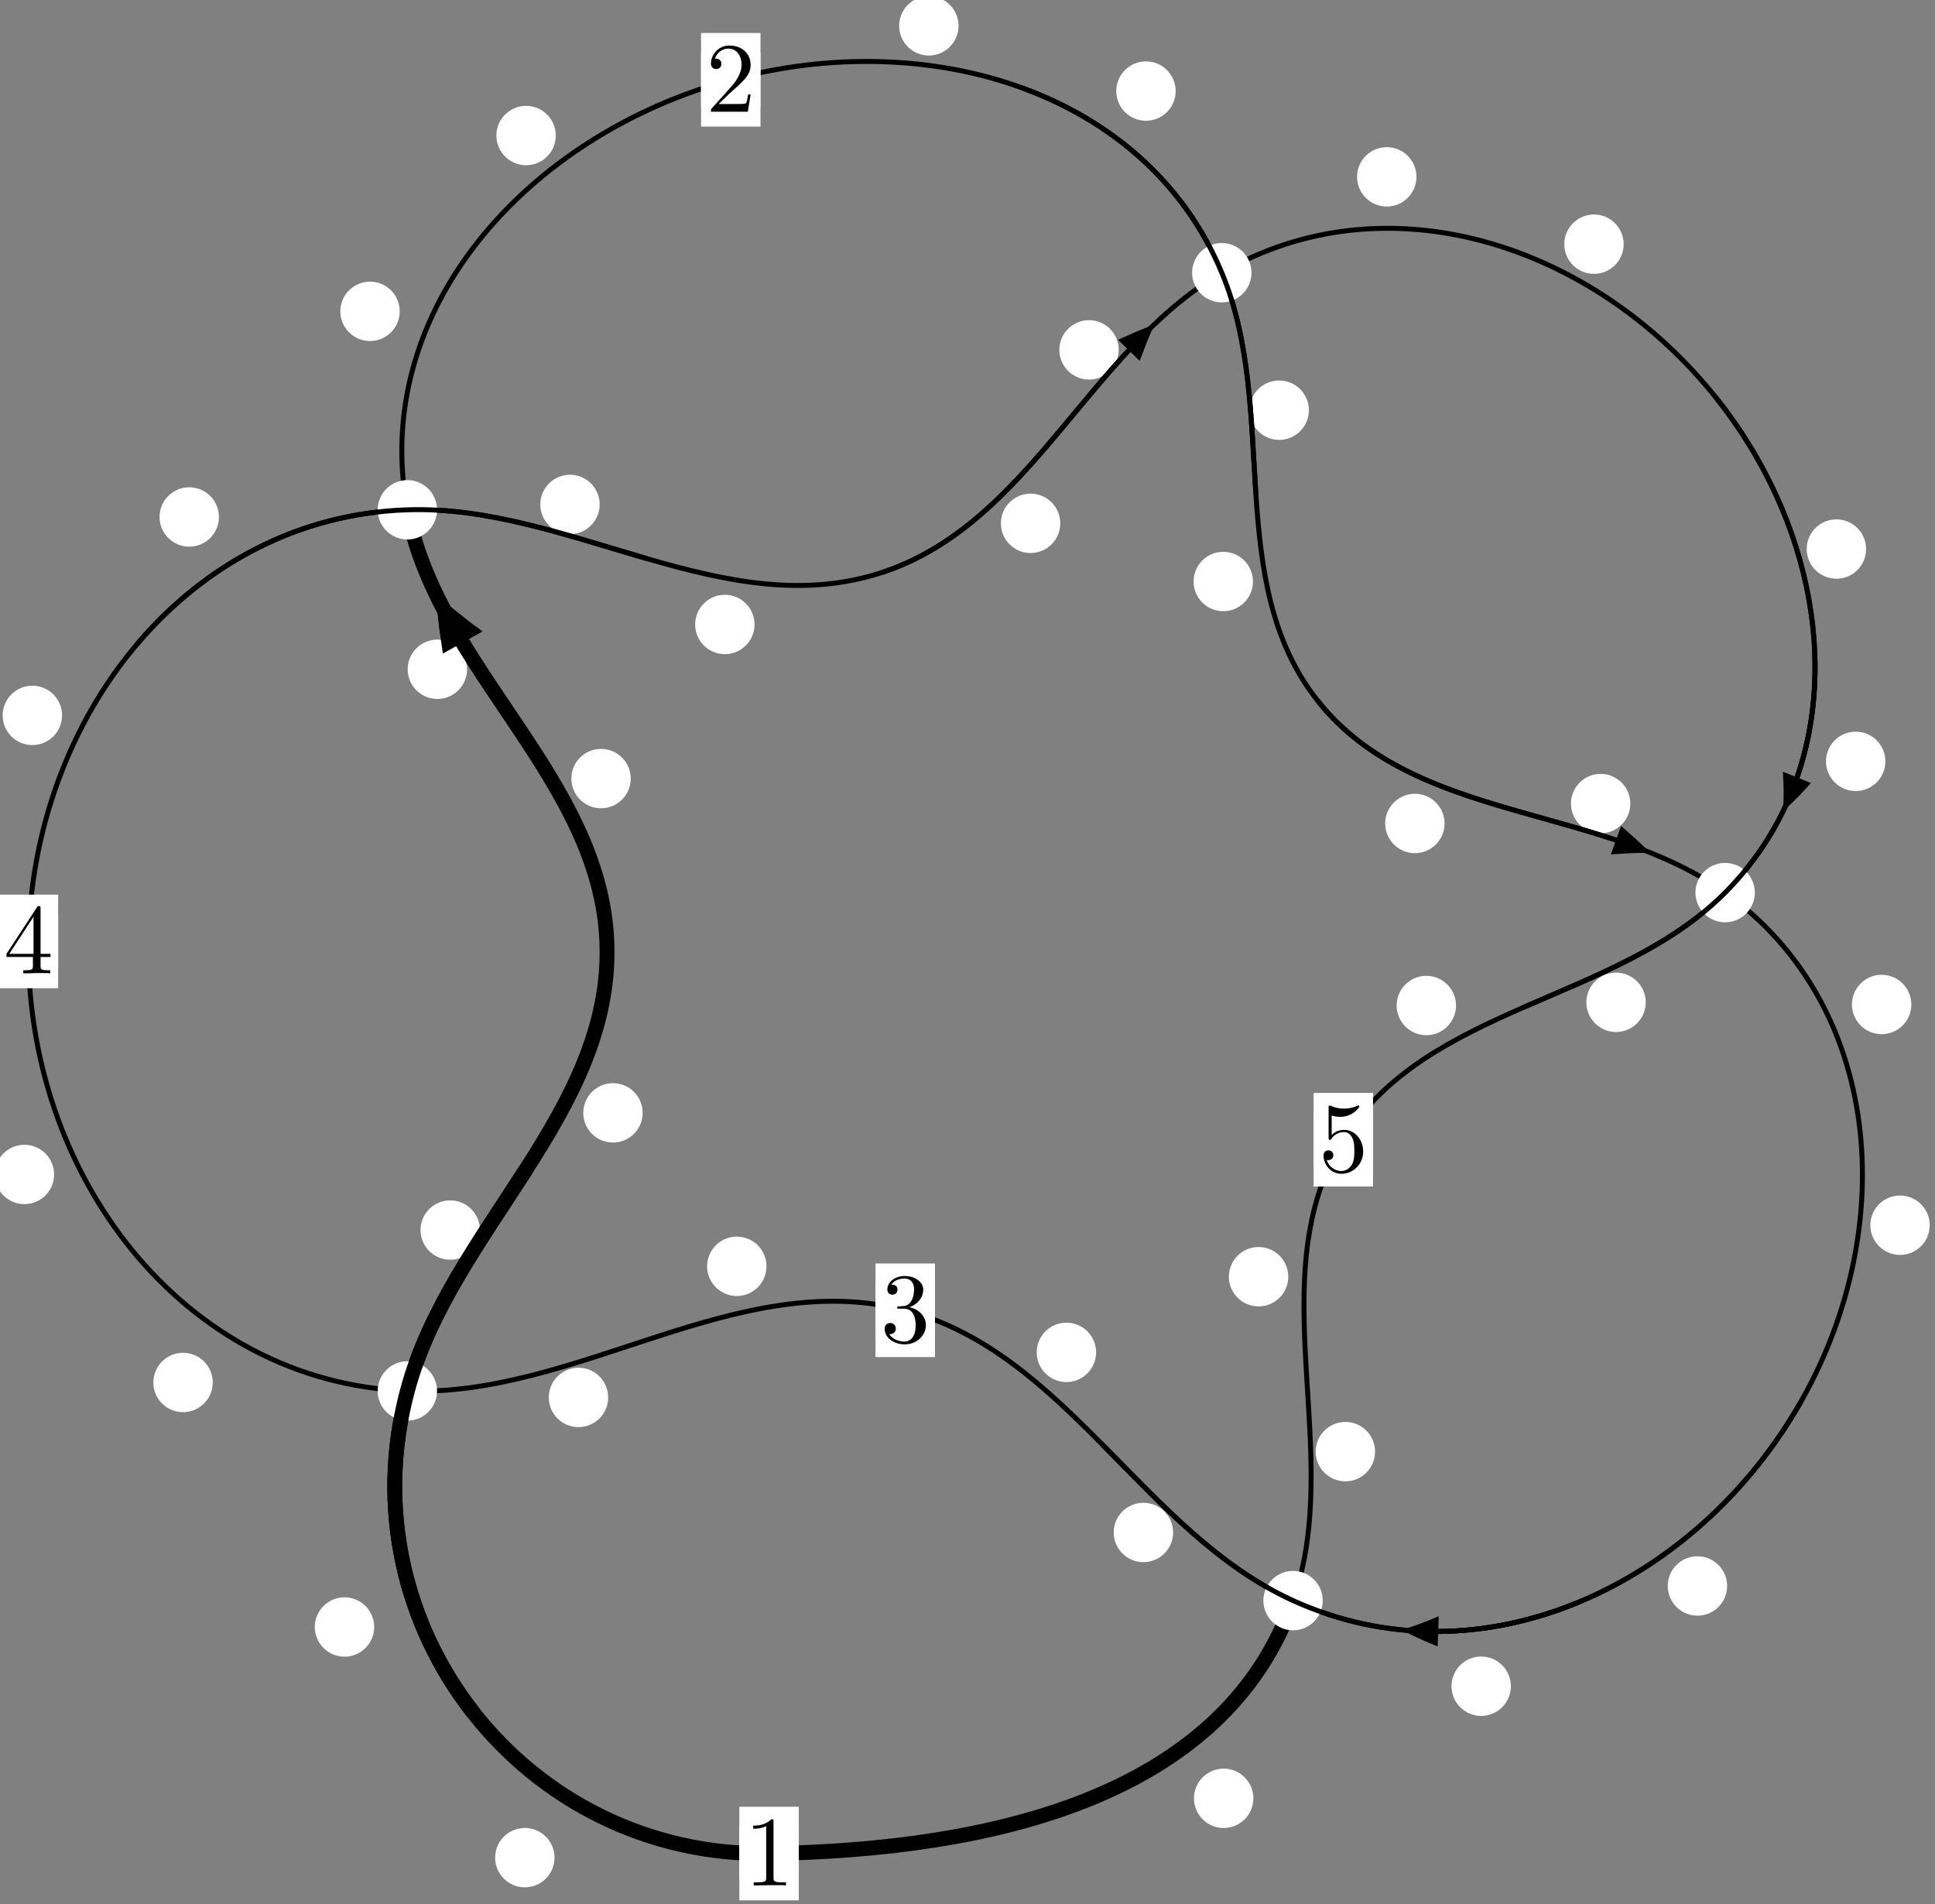 <?xml version="1.0"?>
<!-- Created by MetaPost 1.999 on 2021.07.06:0008 -->
<svg version="1.1" xmlns="http://www.w3.org/2000/svg" xmlns:xlink="http://www.w3.org/1999/xlink" width="194.753" height="191.657" viewBox="0 0 194.753 191.657">
<rect x="0" y="0" width="194.753" height="191.657" fill="#808080" stroke="none"/>
<!-- Original BoundingBox: -41.531754 -51.269180 153.221619 140.387878 -->
  <defs>
    <g transform="scale(0.01,0.01)" id="GLYPHcmr10_49">
      <path style="fill-rule: evenodd;" d="M294 -640C294 -664,294 -666,271 -666C209 -602,121 -602,89 -602L89 -571C109 -571,168 -571,220 -597L220 -79C220 -43,217 -31,127 -31L95 -31L95 -0L257 -0L130 -3L217 -3L257 -3L297 -3L384 -3L419 -0L419 -31L387 -31C297 -31,294 -42,294 -79"></path>
    </g>
    <g transform="scale(0.01,0.01)" id="GLYPHcmr10_50">
      <path style="fill-rule: evenodd;" d="M127 -77L233 -180C389 -318,449 -372,449 -472C449 -586,359 -666,237 -666C124 -666,50 -574,50 -485C50 -429,100 -429,103 -429C120 -429,155 -441,155 -482C155 -508,137 -534,102 -534C94 -534,92 -534,89 -533C112 -598,166 -635,224 -635C315 -635,358 -554,358 -472C358 -392,308 -313,253 -251L61 -37C50 -26,50 -24,50 -0L421 -0L449 -174L424 -174C419 -144,412 -100,402 -85C395 -77,329 -77,307 -77"></path>
    </g>
    <g transform="scale(0.01,0.01)" id="GLYPHcmr10_51">
      <path style="fill-rule: evenodd;" d="M290 -352C372 -379,430 -449,430 -528C430 -610,342 -666,246 -666C145 -666,69 -606,69 -530C69 -497,91 -478,120 -478C151 -478,171 -500,171 -529C171 -579,124 -579,109 -579C140 -628,206 -641,242 -641C283 -641,338 -619,338 -529C338 -517,336 -459,310 -415C280 -367,246 -364,221 -363C213 -362,189 -360,182 -360C174 -359,167 -358,167 -348C167 -337,174 -337,191 -337L235 -337C317 -337,354 -269,354 -171C354 -35,285 -6,241 -6C198 -6,123 -23,88 -82C123 -77,154 -99,154 -137C154 -173,127 -193,98 -193C74 -193,42 -179,42 -135C42 -44,135 22,244 22C366 22,457 -69,457 -171C457 -253,394 -331,290 -352"></path>
    </g>
    <g transform="scale(0.01,0.01)" id="GLYPHcmr10_52">
      <path style="fill-rule: evenodd;" d="M294 -165L294 -78C294 -42,292 -31,218 -31L197 -31L197 -0L332 -0L238 -3L290 -3L332 -3L374 -3L427 -3L468 -0L468 -31L447 -31C373 -31,371 -42,371 -78L371 -165L471 -165L471 -196L371 -196L371 -651C371 -671,371 -677,355 -677C346 -677,343 -677,335 -665L28 -196L28 -165M300 -196L56 -196L300 -569"></path>
    </g>
    <g transform="scale(0.01,0.01)" id="GLYPHcmr10_53">
      <path style="fill-rule: evenodd;" d="M449 -201C449 -320,367 -420,259 -420C211 -420,168 -404,132 -369L132 -564C152 -558,185 -551,217 -551C340 -551,410 -642,410 -655C410 -661,407 -666,400 -666C399 -666,397 -666,392 -663C372 -654,323 -634,256 -634C216 -634,170 -641,123 -662C115 -665,113 -665,111 -665C101 -665,101 -657,101 -641L101 -345C101 -327,101 -319,115 -319C122 -319,124 -322,128 -328C139 -344,176 -398,257 -398C309 -398,334 -352,342 -334C358 -297,360 -258,360 -208C360 -173,360 -113,336 -71C312 -32,275 -6,229 -6C156 -6,99 -59,82 -118C85 -117,88 -116,99 -116C132 -116,149 -141,149 -165C149 -189,132 -214,99 -214C85 -214,50 -207,50 -161C50 -75,119 22,231 22C347 22,449 -74,449 -201"></path>
    </g>
  </defs>
  <path d="M55.812 186.971C55.812 186.178,55.497 185.418,54.937 184.857C54.376 184.297,53.616 183.982,52.823 183.982C52.031 183.982,51.27 184.297,50.71 184.857C50.149 185.418,49.834 186.178,49.834 186.971C49.834 187.763,50.149 188.523,50.71 189.084C51.27 189.644,52.031 189.959,52.823 189.959C53.616 189.959,54.376 189.644,54.937 189.084C55.497 188.523,55.812 187.763,55.812 186.971Z" style="fill: rgb(100%,100%,100%);stroke: none;"></path>
  <path d="M80.393 186.559C80.393 185.766,80.078 185.006,79.518 184.446C78.957 183.885,78.197 183.57,77.404 183.57C76.612 183.57,75.851 183.885,75.291 184.446C74.73 185.006,74.415 185.766,74.415 186.559C74.415 187.352,74.73 188.112,75.291 188.672C75.851 189.233,76.612 189.548,77.404 189.548C78.197 189.548,78.957 189.233,79.518 188.672C80.078 188.112,80.393 187.352,80.393 186.559Z" style="fill: rgb(100%,100%,100%);stroke: none;"></path>
  <path d="M48.303 123.804C48.303 123.012,47.988 122.251,47.428 121.691C46.867 121.13,46.107 120.816,45.314 120.816C44.522 120.816,43.761 121.13,43.201 121.691C42.64 122.251,42.325 123.012,42.325 123.804C42.325 124.597,42.64 125.357,43.201 125.918C43.761 126.478,44.522 126.793,45.314 126.793C46.107 126.793,46.867 126.478,47.428 125.918C47.988 125.357,48.303 124.597,48.303 123.804Z" style="fill: rgb(100%,100%,100%);stroke: none;"></path>
  <path d="M37.661 163.756C37.661 162.963,37.346 162.203,36.785 161.643C36.225 161.082,35.465 160.767,34.672 160.767C33.879 160.767,33.119 161.082,32.559 161.643C31.998 162.203,31.683 162.963,31.683 163.756C31.683 164.549,31.998 165.309,32.559 165.869C33.119 166.43,33.879 166.745,34.672 166.745C35.465 166.745,36.225 166.43,36.785 165.869C37.346 165.309,37.661 164.549,37.661 163.756Z" style="fill: rgb(100%,100%,100%);stroke: none;"></path>
  <path d="M63.482 78.364C63.482 77.571,63.168 76.811,62.607 76.251C62.047 75.69,61.286 75.375,60.494 75.375C59.701 75.375,58.941 75.69,58.38 76.251C57.82 76.811,57.505 77.571,57.505 78.364C57.505 79.157,57.82 79.917,58.38 80.477C58.941 81.038,59.701 81.353,60.494 81.353C61.286 81.353,62.047 81.038,62.607 80.477C63.168 79.917,63.482 79.157,63.482 78.364Z" style="fill: rgb(100%,100%,100%);stroke: none;"></path>
  <path d="M64.682 112.01C64.682 111.217,64.367 110.457,63.807 109.897C63.246 109.336,62.486 109.021,61.693 109.021C60.901 109.021,60.141 109.336,59.58 109.897C59.02 110.457,58.705 111.217,58.705 112.01C58.705 112.803,59.02 113.563,59.58 114.123C60.141 114.684,60.901 114.999,61.693 114.999C62.486 114.999,63.246 114.684,63.807 114.123C64.367 113.563,64.682 112.803,64.682 112.01Z" style="fill: rgb(100%,100%,100%);stroke: none;"></path>
  <path d="M40.23 31.335C40.23 30.542,39.916 29.782,39.355 29.222C38.795 28.661,38.034 28.346,37.242 28.346C36.449 28.346,35.689 28.661,35.128 29.222C34.568 29.782,34.253 30.542,34.253 31.335C34.253 32.128,34.568 32.888,35.128 33.448C35.689 34.009,36.449 34.324,37.242 34.324C38.034 34.324,38.795 34.009,39.355 33.448C39.916 32.888,40.23 32.128,40.23 31.335Z" style="fill: rgb(100%,100%,100%);stroke: none;"></path>
  <path d="M47.009 67.362C47.009 66.57,46.694 65.81,46.133 65.249C45.573 64.689,44.813 64.374,44.02 64.374C43.227 64.374,42.467 64.689,41.907 65.249C41.346 65.81,41.031 66.57,41.031 67.362C41.031 68.155,41.346 68.915,41.907 69.476C42.467 70.036,43.227 70.351,44.02 70.351C44.813 70.351,45.573 70.036,46.133 69.476C46.694 68.915,47.009 68.155,47.009 67.362Z" style="fill: rgb(100%,100%,100%);stroke: none;"></path>
  <path d="M96.474 2.601C96.474 1.808,96.159 1.048,95.599 0.488C95.038 -0.073,94.278 -0.388,93.486 -0.388C92.693 -0.388,91.933 -0.073,91.372 0.488C90.812 1.048,90.497 1.808,90.497 2.601C90.497 3.394,90.812 4.154,91.372 4.714C91.933 5.275,92.693 5.59,93.486 5.59C94.278 5.59,95.038 5.275,95.599 4.714C96.159 4.154,96.474 3.394,96.474 2.601Z" style="fill: rgb(100%,100%,100%);stroke: none;"></path>
  <path d="M55.938 13.643C55.938 12.85,55.623 12.09,55.063 11.53C54.502 10.969,53.742 10.654,52.949 10.654C52.157 10.654,51.396 10.969,50.836 11.53C50.275 12.09,49.96 12.85,49.96 13.643C49.96 14.436,50.275 15.196,50.836 15.756C51.396 16.317,52.157 16.632,52.949 16.632C53.742 16.632,54.502 16.317,55.063 15.756C55.623 15.196,55.938 14.436,55.938 13.643Z" style="fill: rgb(100%,100%,100%);stroke: none;"></path>
  <path d="M131.736 41.285C131.736 40.492,131.421 39.732,130.86 39.172C130.3 38.611,129.54 38.296,128.747 38.296C127.954 38.296,127.194 38.611,126.634 39.172C126.073 39.732,125.758 40.492,125.758 41.285C125.758 42.078,126.073 42.838,126.634 43.398C127.194 43.959,127.954 44.274,128.747 44.274C129.54 44.274,130.3 43.959,130.86 43.398C131.421 42.838,131.736 42.078,131.736 41.285Z" style="fill: rgb(100%,100%,100%);stroke: none;"></path>
  <path d="M118.327 9.166C118.327 8.374,118.012 7.613,117.451 7.053C116.891 6.492,116.131 6.177,115.338 6.177C114.545 6.177,113.785 6.492,113.225 7.053C112.664 7.613,112.349 8.374,112.349 9.166C112.349 9.959,112.664 10.719,113.225 11.28C113.785 11.84,114.545 12.155,115.338 12.155C116.131 12.155,116.891 11.84,117.451 11.28C118.012 10.719,118.327 9.959,118.327 9.166Z" style="fill: rgb(100%,100%,100%);stroke: none;"></path>
  <path d="M145.393 82.883C145.393 82.09,145.078 81.33,144.517 80.77C143.957 80.209,143.197 79.894,142.404 79.894C141.611 79.894,140.851 80.209,140.291 80.77C139.73 81.33,139.415 82.09,139.415 82.883C139.415 83.676,139.73 84.436,140.291 84.996C140.851 85.557,141.611 85.872,142.404 85.872C143.197 85.872,143.957 85.557,144.517 84.996C145.078 84.436,145.393 83.676,145.393 82.883Z" style="fill: rgb(100%,100%,100%);stroke: none;"></path>
  <path d="M126.107 58.529C126.107 57.737,125.792 56.977,125.232 56.416C124.671 55.856,123.911 55.541,123.118 55.541C122.326 55.541,121.565 55.856,121.005 56.416C120.445 56.977,120.13 57.737,120.13 58.529C120.13 59.322,120.445 60.082,121.005 60.643C121.565 61.203,122.326 61.518,123.118 61.518C123.911 61.518,124.671 61.203,125.232 60.643C125.792 60.082,126.107 59.322,126.107 58.529Z" style="fill: rgb(100%,100%,100%);stroke: none;"></path>
  <path d="M192.371 101.102C192.371 100.309,192.056 99.549,191.496 98.989C190.935 98.428,190.175 98.113,189.382 98.113C188.59 98.113,187.83 98.428,187.269 98.989C186.709 99.549,186.394 100.309,186.394 101.102C186.394 101.895,186.709 102.655,187.269 103.215C187.83 103.776,188.59 104.091,189.382 104.091C190.175 104.091,190.935 103.776,191.496 103.215C192.056 102.655,192.371 101.895,192.371 101.102Z" style="fill: rgb(100%,100%,100%);stroke: none;"></path>
  <path d="M164.089 80.883C164.089 80.09,163.774 79.33,163.213 78.769C162.653 78.209,161.893 77.894,161.1 77.894C160.307 77.894,159.547 78.209,158.987 78.769C158.426 79.33,158.111 80.09,158.111 80.883C158.111 81.675,158.426 82.435,158.987 82.996C159.547 83.556,160.307 83.871,161.1 83.871C161.893 83.871,162.653 83.556,163.213 82.996C163.774 82.435,164.089 81.675,164.089 80.883Z" style="fill: rgb(100%,100%,100%);stroke: none;"></path>
  <path d="M173.832 159.628C173.832 158.835,173.517 158.075,172.956 157.515C172.396 156.954,171.636 156.639,170.843 156.639C170.05 156.639,169.29 156.954,168.73 157.515C168.169 158.075,167.854 158.835,167.854 159.628C167.854 160.421,168.169 161.181,168.73 161.741C169.29 162.302,170.05 162.617,170.843 162.617C171.636 162.617,172.396 162.302,172.956 161.741C173.517 161.181,173.832 160.421,173.832 159.628Z" style="fill: rgb(100%,100%,100%);stroke: none;"></path>
  <path d="M194.222 123.318C194.222 122.525,193.907 121.765,193.346 121.205C192.786 120.644,192.026 120.329,191.233 120.329C190.44 120.329,189.68 120.644,189.12 121.205C188.559 121.765,188.244 122.525,188.244 123.318C188.244 124.111,188.559 124.871,189.12 125.431C189.68 125.992,190.44 126.307,191.233 126.307C192.026 126.307,192.786 125.992,193.346 125.431C193.907 124.871,194.222 124.111,194.222 123.318Z" style="fill: rgb(100%,100%,100%);stroke: none;"></path>
  <path d="M118.07 154.243C118.07 153.45,117.755 152.69,117.195 152.129C116.634 151.569,115.874 151.254,115.081 151.254C114.288 151.254,113.528 151.569,112.968 152.129C112.407 152.69,112.092 153.45,112.092 154.243C112.092 155.035,112.407 155.795,112.968 156.356C113.528 156.916,114.288 157.231,115.081 157.231C115.874 157.231,116.634 156.916,117.195 156.356C117.755 155.795,118.07 155.035,118.07 154.243Z" style="fill: rgb(100%,100%,100%);stroke: none;"></path>
  <path d="M152.065 169.718C152.065 168.925,151.751 168.165,151.19 167.604C150.63 167.044,149.869 166.729,149.077 166.729C148.284 166.729,147.524 167.044,146.963 167.604C146.403 168.165,146.088 168.925,146.088 169.718C146.088 170.51,146.403 171.271,146.963 171.831C147.524 172.392,148.284 172.707,149.077 172.707C149.869 172.707,150.63 172.392,151.19 171.831C151.751 171.271,152.065 170.51,152.065 169.718Z" style="fill: rgb(100%,100%,100%);stroke: none;"></path>
  <path d="M77.146 127.454C77.146 126.661,76.831 125.901,76.27 125.34C75.71 124.78,74.95 124.465,74.157 124.465C73.364 124.465,72.604 124.78,72.044 125.34C71.483 125.901,71.168 126.661,71.168 127.454C71.168 128.246,71.483 129.007,72.044 129.567C72.604 130.128,73.364 130.442,74.157 130.442C74.95 130.442,75.71 130.128,76.27 129.567C76.831 129.007,77.146 128.246,77.146 127.454Z" style="fill: rgb(100%,100%,100%);stroke: none;"></path>
  <path d="M110.32 136.115C110.32 135.322,110.005 134.562,109.445 134.001C108.885 133.441,108.124 133.126,107.332 133.126C106.539 133.126,105.779 133.441,105.218 134.001C104.658 134.562,104.343 135.322,104.343 136.115C104.343 136.907,104.658 137.668,105.218 138.228C105.779 138.789,106.539 139.104,107.332 139.104C108.124 139.104,108.885 138.789,109.445 138.228C110.005 137.668,110.32 136.907,110.32 136.115Z" style="fill: rgb(100%,100%,100%);stroke: none;"></path>
  <path d="M21.412 139.146C21.412 138.353,21.097 137.593,20.536 137.033C19.976 136.472,19.215 136.157,18.423 136.157C17.63 136.157,16.87 136.472,16.309 137.033C15.749 137.593,15.434 138.353,15.434 139.146C15.434 139.939,15.749 140.699,16.309 141.259C16.87 141.82,17.63 142.135,18.423 142.135C19.215 142.135,19.976 141.82,20.536 141.259C21.097 140.699,21.412 139.939,21.412 139.146Z" style="fill: rgb(100%,100%,100%);stroke: none;"></path>
  <path d="M61.21 140.651C61.21 139.859,60.895 139.098,60.335 138.538C59.774 137.977,59.014 137.663,58.221 137.663C57.429 137.663,56.669 137.977,56.108 138.538C55.548 139.098,55.233 139.859,55.233 140.651C55.233 141.444,55.548 142.204,56.108 142.765C56.669 143.325,57.429 143.64,58.221 143.64C59.014 143.64,59.774 143.325,60.335 142.765C60.895 142.204,61.21 141.444,61.21 140.651Z" style="fill: rgb(100%,100%,100%);stroke: none;"></path>
  <path d="M6.245 72.004C6.245 71.211,5.93 70.451,5.37 69.89C4.809 69.33,4.049 69.015,3.256 69.015C2.464 69.015,1.703 69.33,1.143 69.89C0.582 70.451,0.268 71.211,0.268 72.004C0.268 72.796,0.582 73.557,1.143 74.117C1.703 74.678,2.464 74.993,3.256 74.993C4.049 74.993,4.809 74.678,5.37 74.117C5.93 73.557,6.245 72.796,6.245 72.004Z" style="fill: rgb(100%,100%,100%);stroke: none;"></path>
  <path d="M5.446 118.209C5.446 117.416,5.131 116.656,4.57 116.095C4.01 115.535,3.25 115.22,2.457 115.22C1.664 115.22,0.904 115.535,0.344 116.095C-0.217 116.656,-0.532 117.416,-0.532 118.209C-0.532 119.001,-0.217 119.761,0.344 120.322C0.904 120.882,1.664 121.197,2.457 121.197C3.25 121.197,4.01 120.882,4.57 120.322C5.131 119.761,5.446 119.001,5.446 118.209Z" style="fill: rgb(100%,100%,100%);stroke: none;"></path>
  <path d="M60.356 50.772C60.356 49.979,60.041 49.219,59.481 48.659C58.92 48.098,58.16 47.783,57.368 47.783C56.575 47.783,55.815 48.098,55.254 48.659C54.694 49.219,54.379 49.979,54.379 50.772C54.379 51.565,54.694 52.325,55.254 52.885C55.815 53.446,56.575 53.761,57.368 53.761C58.16 53.761,58.92 53.446,59.481 52.885C60.041 52.325,60.356 51.565,60.356 50.772Z" style="fill: rgb(100%,100%,100%);stroke: none;"></path>
  <path d="M22.036 52.033C22.036 51.24,21.721 50.48,21.16 49.919C20.6 49.359,19.84 49.044,19.047 49.044C18.254 49.044,17.494 49.359,16.934 49.919C16.373 50.48,16.058 51.24,16.058 52.033C16.058 52.825,16.373 53.586,16.934 54.146C17.494 54.707,18.254 55.021,19.047 55.021C19.84 55.021,20.6 54.707,21.16 54.146C21.721 53.586,22.036 52.825,22.036 52.033Z" style="fill: rgb(100%,100%,100%);stroke: none;"></path>
  <path d="M106.714 52.673C106.714 51.88,106.399 51.12,105.838 50.56C105.278 49.999,104.518 49.684,103.725 49.684C102.932 49.684,102.172 49.999,101.612 50.56C101.051 51.12,100.736 51.88,100.736 52.673C100.736 53.466,101.051 54.226,101.612 54.786C102.172 55.347,102.932 55.662,103.725 55.662C104.518 55.662,105.278 55.347,105.838 54.786C106.399 54.226,106.714 53.466,106.714 52.673Z" style="fill: rgb(100%,100%,100%);stroke: none;"></path>
  <path d="M75.943 62.853C75.943 62.06,75.628 61.3,75.067 60.74C74.507 60.179,73.747 59.864,72.954 59.864C72.161 59.864,71.401 60.179,70.841 60.74C70.28 61.3,69.965 62.06,69.965 62.853C69.965 63.646,70.28 64.406,70.841 64.966C71.401 65.527,72.161 65.842,72.954 65.842C73.747 65.842,74.507 65.527,75.067 64.966C75.628 64.406,75.943 63.646,75.943 62.853Z" style="fill: rgb(100%,100%,100%);stroke: none;"></path>
  <path d="M142.562 17.8C142.562 17.007,142.247 16.247,141.686 15.686C141.126 15.126,140.366 14.811,139.573 14.811C138.78 14.811,138.02 15.126,137.46 15.686C136.899 16.247,136.584 17.007,136.584 17.8C136.584 18.592,136.899 19.352,137.46 19.913C138.02 20.473,138.78 20.788,139.573 20.788C140.366 20.788,141.126 20.473,141.686 19.913C142.247 19.352,142.562 18.592,142.562 17.8Z" style="fill: rgb(100%,100%,100%);stroke: none;"></path>
  <path d="M112.597 35.214C112.597 34.421,112.282 33.661,111.722 33.101C111.161 32.54,110.401 32.225,109.608 32.225C108.816 32.225,108.056 32.54,107.495 33.101C106.935 33.661,106.62 34.421,106.62 35.214C106.62 36.007,106.935 36.767,107.495 37.327C108.056 37.888,108.816 38.203,109.608 38.203C110.401 38.203,111.161 37.888,111.722 37.327C112.282 36.767,112.597 36.007,112.597 35.214Z" style="fill: rgb(100%,100%,100%);stroke: none;"></path>
  <path d="M187.818 55.262C187.818 54.47,187.503 53.709,186.943 53.149C186.382 52.589,185.622 52.274,184.83 52.274C184.037 52.274,183.277 52.589,182.716 53.149C182.156 53.709,181.841 54.47,181.841 55.262C181.841 56.055,182.156 56.815,182.716 57.376C183.277 57.936,184.037 58.251,184.83 58.251C185.622 58.251,186.382 57.936,186.943 57.376C187.503 56.815,187.818 56.055,187.818 55.262Z" style="fill: rgb(100%,100%,100%);stroke: none;"></path>
  <path d="M163.418 24.577C163.418 23.784,163.103 23.024,162.542 22.463C161.982 21.903,161.222 21.588,160.429 21.588C159.636 21.588,158.876 21.903,158.316 22.463C157.755 23.024,157.44 23.784,157.44 24.577C157.44 25.369,157.755 26.129,158.316 26.69C158.876 27.25,159.636 27.565,160.429 27.565C161.222 27.565,161.982 27.25,162.542 26.69C163.103 26.129,163.418 25.369,163.418 24.577Z" style="fill: rgb(100%,100%,100%);stroke: none;"></path>
  <path d="M165.64 100.882C165.64 100.089,165.325 99.329,164.764 98.769C164.204 98.208,163.444 97.893,162.651 97.893C161.858 97.893,161.098 98.208,160.538 98.769C159.977 99.329,159.662 100.089,159.662 100.882C159.662 101.675,159.977 102.435,160.538 102.995C161.098 103.556,161.858 103.871,162.651 103.871C163.444 103.871,164.204 103.556,164.764 102.995C165.325 102.435,165.64 101.675,165.64 100.882Z" style="fill: rgb(100%,100%,100%);stroke: none;"></path>
  <path d="M189.759 76.63C189.759 75.838,189.444 75.078,188.883 74.517C188.323 73.957,187.563 73.642,186.77 73.642C185.977 73.642,185.217 73.957,184.657 74.517C184.096 75.078,183.781 75.838,183.781 76.63C183.781 77.423,184.096 78.183,184.657 78.744C185.217 79.304,185.977 79.619,186.77 79.619C187.563 79.619,188.323 79.304,188.883 78.744C189.444 78.183,189.759 77.423,189.759 76.63Z" style="fill: rgb(100%,100%,100%);stroke: none;"></path>
  <path d="M129.66 128.5C129.66 127.707,129.345 126.947,128.785 126.387C128.224 125.826,127.464 125.511,126.672 125.511C125.879 125.511,125.119 125.826,124.558 126.387C123.998 126.947,123.683 127.707,123.683 128.5C123.683 129.293,123.998 130.053,124.558 130.613C125.119 131.174,125.879 131.489,126.672 131.489C127.464 131.489,128.224 131.174,128.785 130.613C129.345 130.053,129.66 129.293,129.66 128.5Z" style="fill: rgb(100%,100%,100%);stroke: none;"></path>
  <path d="M146.546 101.204C146.546 100.411,146.231 99.651,145.67 99.091C145.11 98.53,144.35 98.215,143.557 98.215C142.764 98.215,142.004 98.53,141.444 99.091C140.883 99.651,140.568 100.411,140.568 101.204C140.568 101.997,140.883 102.757,141.444 103.317C142.004 103.878,142.764 104.193,143.557 104.193C144.35 104.193,145.11 103.878,145.67 103.317C146.231 102.757,146.546 101.997,146.546 101.204Z" style="fill: rgb(100%,100%,100%);stroke: none;"></path>
  <path d="M126.148 181.001C126.148 180.208,125.833 179.448,125.272 178.888C124.712 178.327,123.952 178.012,123.159 178.012C122.366 178.012,121.606 178.327,121.046 178.888C120.485 179.448,120.17 180.208,120.17 181.001C120.17 181.794,120.485 182.554,121.046 183.114C121.606 183.675,122.366 183.99,123.159 183.99C123.952 183.99,124.712 183.675,125.272 183.114C125.833 182.554,126.148 181.794,126.148 181.001Z" style="fill: rgb(100%,100%,100%);stroke: none;"></path>
  <path d="M138.397 146.107C138.397 145.315,138.082 144.554,137.521 143.994C136.961 143.433,136.201 143.118,135.408 143.118C134.615 143.118,133.855 143.433,133.295 143.994C132.734 144.554,132.419 145.315,132.419 146.107C132.419 146.9,132.734 147.66,133.295 148.221C133.855 148.781,134.615 149.096,135.408 149.096C136.201 149.096,136.961 148.781,137.521 148.221C138.082 147.66,138.397 146.9,138.397 146.107Z" style="fill: rgb(100%,100%,100%);stroke: none;"></path>
  <path d="M77.404 186.559C52.823 186.971,34.672 163.756,41 140C45.314 123.804,61.693 112.01,61.083 94.9C60.494 78.364,44.02 67.362,41 51.311C37.242 31.335,52.949 13.643,73.55 8.031C93.486 2.601,115.338 9.166,122.971 27.448C128.747 41.285,123.118 58.529,132.623 70.532C142.404 82.883,161.1 80.883,173.631 89.841C189.382 101.102,191.233 123.318,181.39 140.846C170.843 159.628,149.077 169.718,130.145 161.1C115.081 154.243,107.332 136.115,91.11 131.88C74.157 127.454,58.221 140.651,41 140C18.423 139.146,2.457 118.209,2.863 94.755C3.256 72.004,19.047 52.033,41 51.311C57.368 50.772,72.954 62.853,88.829 57.601C103.725 52.673,109.608 35.214,122.971 27.448C139.573 17.8,160.429 24.577,172.768 40.094C184.83 55.262,186.77 76.63,173.631 89.841C162.651 100.882,143.557 101.204,135.201 114.712C126.672 128.5,135.408 146.107,130.145 161.1C123.159 181.001,99.483 186.189,77.404 186.559" style="stroke:rgb(0%,0%,0%); stroke-width: 0.498;stroke-linecap: round;stroke-linejoin: round;stroke-miterlimit: 10;fill: none;"></path>
  <path d="M77.404 186.559C52.823 186.971,34.672 163.756,41 140C45.314 123.804,61.693 112.01,61.083 94.9C60.494 78.364,44.02 67.362,41 51.311" style="stroke:rgb(0%,0%,0%); stroke-width: 1.494;stroke-linecap: round;stroke-linejoin: round;stroke-miterlimit: 10;fill: none;"></path>
  <path d="M130.145 161.1C123.159 181.001,99.483 186.189,77.404 186.559" style="stroke:rgb(0%,0%,0%); stroke-width: 1.494;stroke-linecap: round;stroke-linejoin: round;stroke-miterlimit: 10;fill: none;"></path>
  <path d="M43.989 140C43.989 139.207,43.674 138.447,43.113 137.887C42.553 137.326,41.793 137.011,41 137.011C40.207 137.011,39.447 137.326,38.887 137.887C38.326 138.447,38.011 139.207,38.011 140C38.011 140.793,38.326 141.553,38.887 142.113C39.447 142.674,40.207 142.989,41 142.989C41.793 142.989,42.553 142.674,43.113 142.113C43.674 141.553,43.989 140.793,43.989 140Z" style="fill: rgb(100%,100%,100%);stroke: none;"></path>
  <path d="M47.611 172.342C40.792 163.621,37.836 151.878,41 140C43.157 131.902,48.33 124.905,52.888 117.793" style="stroke:rgb(0%,0%,0%); stroke-width: 1.494;stroke-linecap: round;stroke-linejoin: round;stroke-miterlimit: 10;fill: none;"></path>
  <path d="M125.959 27.448C125.959 26.656,125.644 25.896,125.084 25.335C124.523 24.775,123.763 24.46,122.971 24.46C122.178 24.46,121.418 24.775,120.857 25.335C120.297 25.896,119.982 26.656,119.982 27.448C119.982 28.241,120.297 29.001,120.857 29.562C121.418 30.122,122.178 30.437,122.971 30.437C123.763 30.437,124.523 30.122,125.084 29.562C125.644 29.001,125.959 28.241,125.959 27.448Z" style="fill: rgb(100%,100%,100%);stroke: none;"></path>
  <path d="M102.874 8.848C111.783 12.095,119.154 18.307,122.971 27.448C125.859 34.367,125.896 42.137,126.399 49.678" style="stroke:rgb(0%,0%,0%); stroke-width: 0.498;stroke-linecap: round;stroke-linejoin: round;stroke-miterlimit: 10;fill: none;"></path>
  <path d="M133.134 161.1C133.134 160.307,132.819 159.547,132.258 158.987C131.698 158.426,130.938 158.111,130.145 158.111C129.352 158.111,128.592 158.426,128.032 158.987C127.471 159.547,127.156 160.307,127.156 161.1C127.156 161.893,127.471 162.653,128.032 163.213C128.592 163.774,129.352 164.089,130.145 164.089C130.938 164.089,131.698 163.774,132.258 163.213C132.819 162.653,133.134 161.893,133.134 161.1Z" style="fill: rgb(100%,100%,100%);stroke: none;"></path>
  <path d="M158.912 161.248C149.785 165.041,139.611 165.409,130.145 161.1C122.613 157.671,116.91 151.425,111.062 145.506" style="stroke:rgb(0%,0%,0%); stroke-width: 0.498;stroke-linecap: round;stroke-linejoin: round;stroke-miterlimit: 10;fill: none;"></path>
  <path d="M43.989 51.311C43.989 50.518,43.674 49.758,43.113 49.197C42.553 48.637,41.793 48.322,41 48.322C40.207 48.322,39.447 48.637,38.887 49.197C38.326 49.758,38.011 50.518,38.011 51.311C38.011 52.103,38.326 52.863,38.887 53.424C39.447 53.984,40.207 54.299,41 54.299C41.793 54.299,42.553 53.984,43.113 53.424C43.674 52.863,43.989 52.103,43.989 51.311Z" style="fill: rgb(100%,100%,100%);stroke: none;"></path>
  <path d="M13.847 64.772C20.588 56.845,30.024 51.672,41 51.311C49.184 51.041,57.172 53.927,65.099 56.223" style="stroke:rgb(0%,0%,0%); stroke-width: 0.498;stroke-linecap: round;stroke-linejoin: round;stroke-miterlimit: 10;fill: none;"></path>
  <path d="M176.62 89.841C176.62 89.049,176.305 88.289,175.745 87.728C175.184 87.168,174.424 86.853,173.631 86.853C172.839 86.853,172.078 87.168,171.518 87.728C170.957 88.289,170.643 89.049,170.643 89.841C170.643 90.634,170.957 91.394,171.518 91.955C172.078 92.515,172.839 92.83,173.631 92.83C174.424 92.83,175.184 92.515,175.745 91.955C176.305 91.394,176.62 90.634,176.62 89.841Z" style="fill: rgb(100%,100%,100%);stroke: none;"></path>
  <path d="M182.65 65.702C183 74.591,180.201 83.236,173.631 89.841C168.141 95.362,160.623 98.202,153.432 101.351" style="stroke:rgb(0%,0%,0%); stroke-width: 0.498;stroke-linecap: round;stroke-linejoin: round;stroke-miterlimit: 10;fill: none;"></path>
  <path d="M61.083 94.9C60.612 81.671,49.974 71.984,44.192 60.42" style="stroke:rgb(0%,0%,0%); stroke-width: 0.498;stroke-linecap: round;stroke-linejoin: round;stroke-miterlimit: 10;fill: none;"></path>
  <path d="M48.111 63.525C46.759 62.534,45.444 61.507,44.192 60.42C44.309 62.074,44.512 63.73,44.768 65.387Z" style="stroke:rgb(0%,0%,0%); stroke-width: 0.498;fill: rgb(0%,0%,0%);"></path>
  <path d="M61.083 94.9C60.612 81.671,49.974 71.984,44.192 60.42" style="stroke:rgb(0%,0%,0%); stroke-width: 0.498;stroke-linecap: round;stroke-linejoin: round;stroke-miterlimit: 10;fill: none;"></path>
  <path d="M46.513 62.32C45.72 61.705,44.945 61.073,44.192 60.42C44.262 61.415,44.364 62.41,44.489 63.405Z" style="stroke:rgb(0%,0%,0%); stroke-width: 0.498;fill: rgb(0%,0%,0%);"></path>
  <path d="M132.623 70.532C140.448 80.413,153.978 81.109,165.493 85.579" style="stroke:rgb(0%,0%,0%); stroke-width: 0.498;stroke-linecap: round;stroke-linejoin: round;stroke-miterlimit: 10;fill: none;"></path>
  <path d="M162.497 85.721C163.498 85.651,164.497 85.601,165.493 85.579C164.773 84.89,164.031 84.219,163.274 83.561Z" style="stroke:rgb(0%,0%,0%); stroke-width: 0.498;fill: rgb(0%,0%,0%);"></path>
  <path d="M181.39 140.846C172.952 155.872,157.334 165.334,141.732 164.106" style="stroke:rgb(0%,0%,0%); stroke-width: 0.498;stroke-linecap: round;stroke-linejoin: round;stroke-miterlimit: 10;fill: none;"></path>
  <path d="M144.542 163.056C143.623 163.445,142.686 163.796,141.732 164.106C142.625 164.561,143.536 164.976,144.461 165.351Z" style="stroke:rgb(0%,0%,0%); stroke-width: 0.498;fill: rgb(0%,0%,0%);"></path>
  <path d="M88.829 57.601C100.746 53.659,106.895 41.696,115.719 33.093" style="stroke:rgb(0%,0%,0%); stroke-width: 0.498;stroke-linecap: round;stroke-linejoin: round;stroke-miterlimit: 10;fill: none;"></path>
  <path d="M114.606 35.879C114.957 34.94,115.326 34.01,115.719 33.093C114.793 33.463,113.875 33.86,112.962 34.277Z" style="stroke:rgb(0%,0%,0%); stroke-width: 0.498;fill: rgb(0%,0%,0%);"></path>
  <path d="M172.768 40.094C182.417 52.229,185.589 68.331,179.745 81.051" style="stroke:rgb(0%,0%,0%); stroke-width: 0.498;stroke-linecap: round;stroke-linejoin: round;stroke-miterlimit: 10;fill: none;"></path>
  <path d="M179.713 78.051C179.771 79.048,179.783 80.049,179.745 81.051C180.48 80.369,181.18 79.654,181.843 78.907Z" style="stroke:rgb(0%,0%,0%); stroke-width: 0.498;fill: rgb(0%,0%,0%);"></path>
  <path d="M74.414 189.269L80.395 189.269L80.395 181.849L74.414 181.849Z" style="fill: rgb(100%,100%,100%);stroke: none;"></path>
  <path d="M74.414 191.269L80.395 191.269L80.395 183.849L74.414 183.849Z" style="fill: rgb(100%,100%,100%);stroke: none;"></path>
  <g transform="translate(74.914 189.769)" style="fill: rgb(0%,0%,0%);">
    <use xlink:href="#GLYPHcmr10_49"></use>
  </g>
  <path d="M70.559 10.742L76.54 10.742L76.54 3.321L70.559 3.321Z" style="fill: rgb(100%,100%,100%);stroke: none;"></path>
  <path d="M70.559 12.742L76.54 12.742L76.54 5.321L70.559 5.321Z" style="fill: rgb(100%,100%,100%);stroke: none;"></path>
  <g transform="translate(71.059 11.242)" style="fill: rgb(0%,0%,0%);">
    <use xlink:href="#GLYPHcmr10_50"></use>
  </g>
  <path d="M88.12 134.59L94.101 134.59L94.101 127.17L88.12 127.17Z" style="fill: rgb(100%,100%,100%);stroke: none;"></path>
  <path d="M88.12 136.59L94.101 136.59L94.101 129.17L88.12 129.17Z" style="fill: rgb(100%,100%,100%);stroke: none;"></path>
  <g transform="translate(88.62 135.09)" style="fill: rgb(0%,0%,0%);">
    <use xlink:href="#GLYPHcmr10_51"></use>
  </g>
  <path d="M-0.128 97.465L5.853 97.465L5.853 90.045L-0.128 90.045Z" style="fill: rgb(100%,100%,100%);stroke: none;"></path>
  <path d="M-0.128 99.465L5.853 99.465L5.853 92.045L-0.128 92.045Z" style="fill: rgb(100%,100%,100%);stroke: none;"></path>
  <g transform="translate(0.372 97.965)" style="fill: rgb(0%,0%,0%);">
    <use xlink:href="#GLYPHcmr10_52"></use>
  </g>
  <path d="M132.21 117.422L138.191 117.422L138.191 110.002L132.21 110.002Z" style="fill: rgb(100%,100%,100%);stroke: none;"></path>
  <path d="M132.21 119.422L138.191 119.422L138.191 112.002L132.21 112.002Z" style="fill: rgb(100%,100%,100%);stroke: none;"></path>
  <g transform="translate(132.71 117.922)" style="fill: rgb(0%,0%,0%);">
    <use xlink:href="#GLYPHcmr10_53"></use>
  </g>
</svg>
